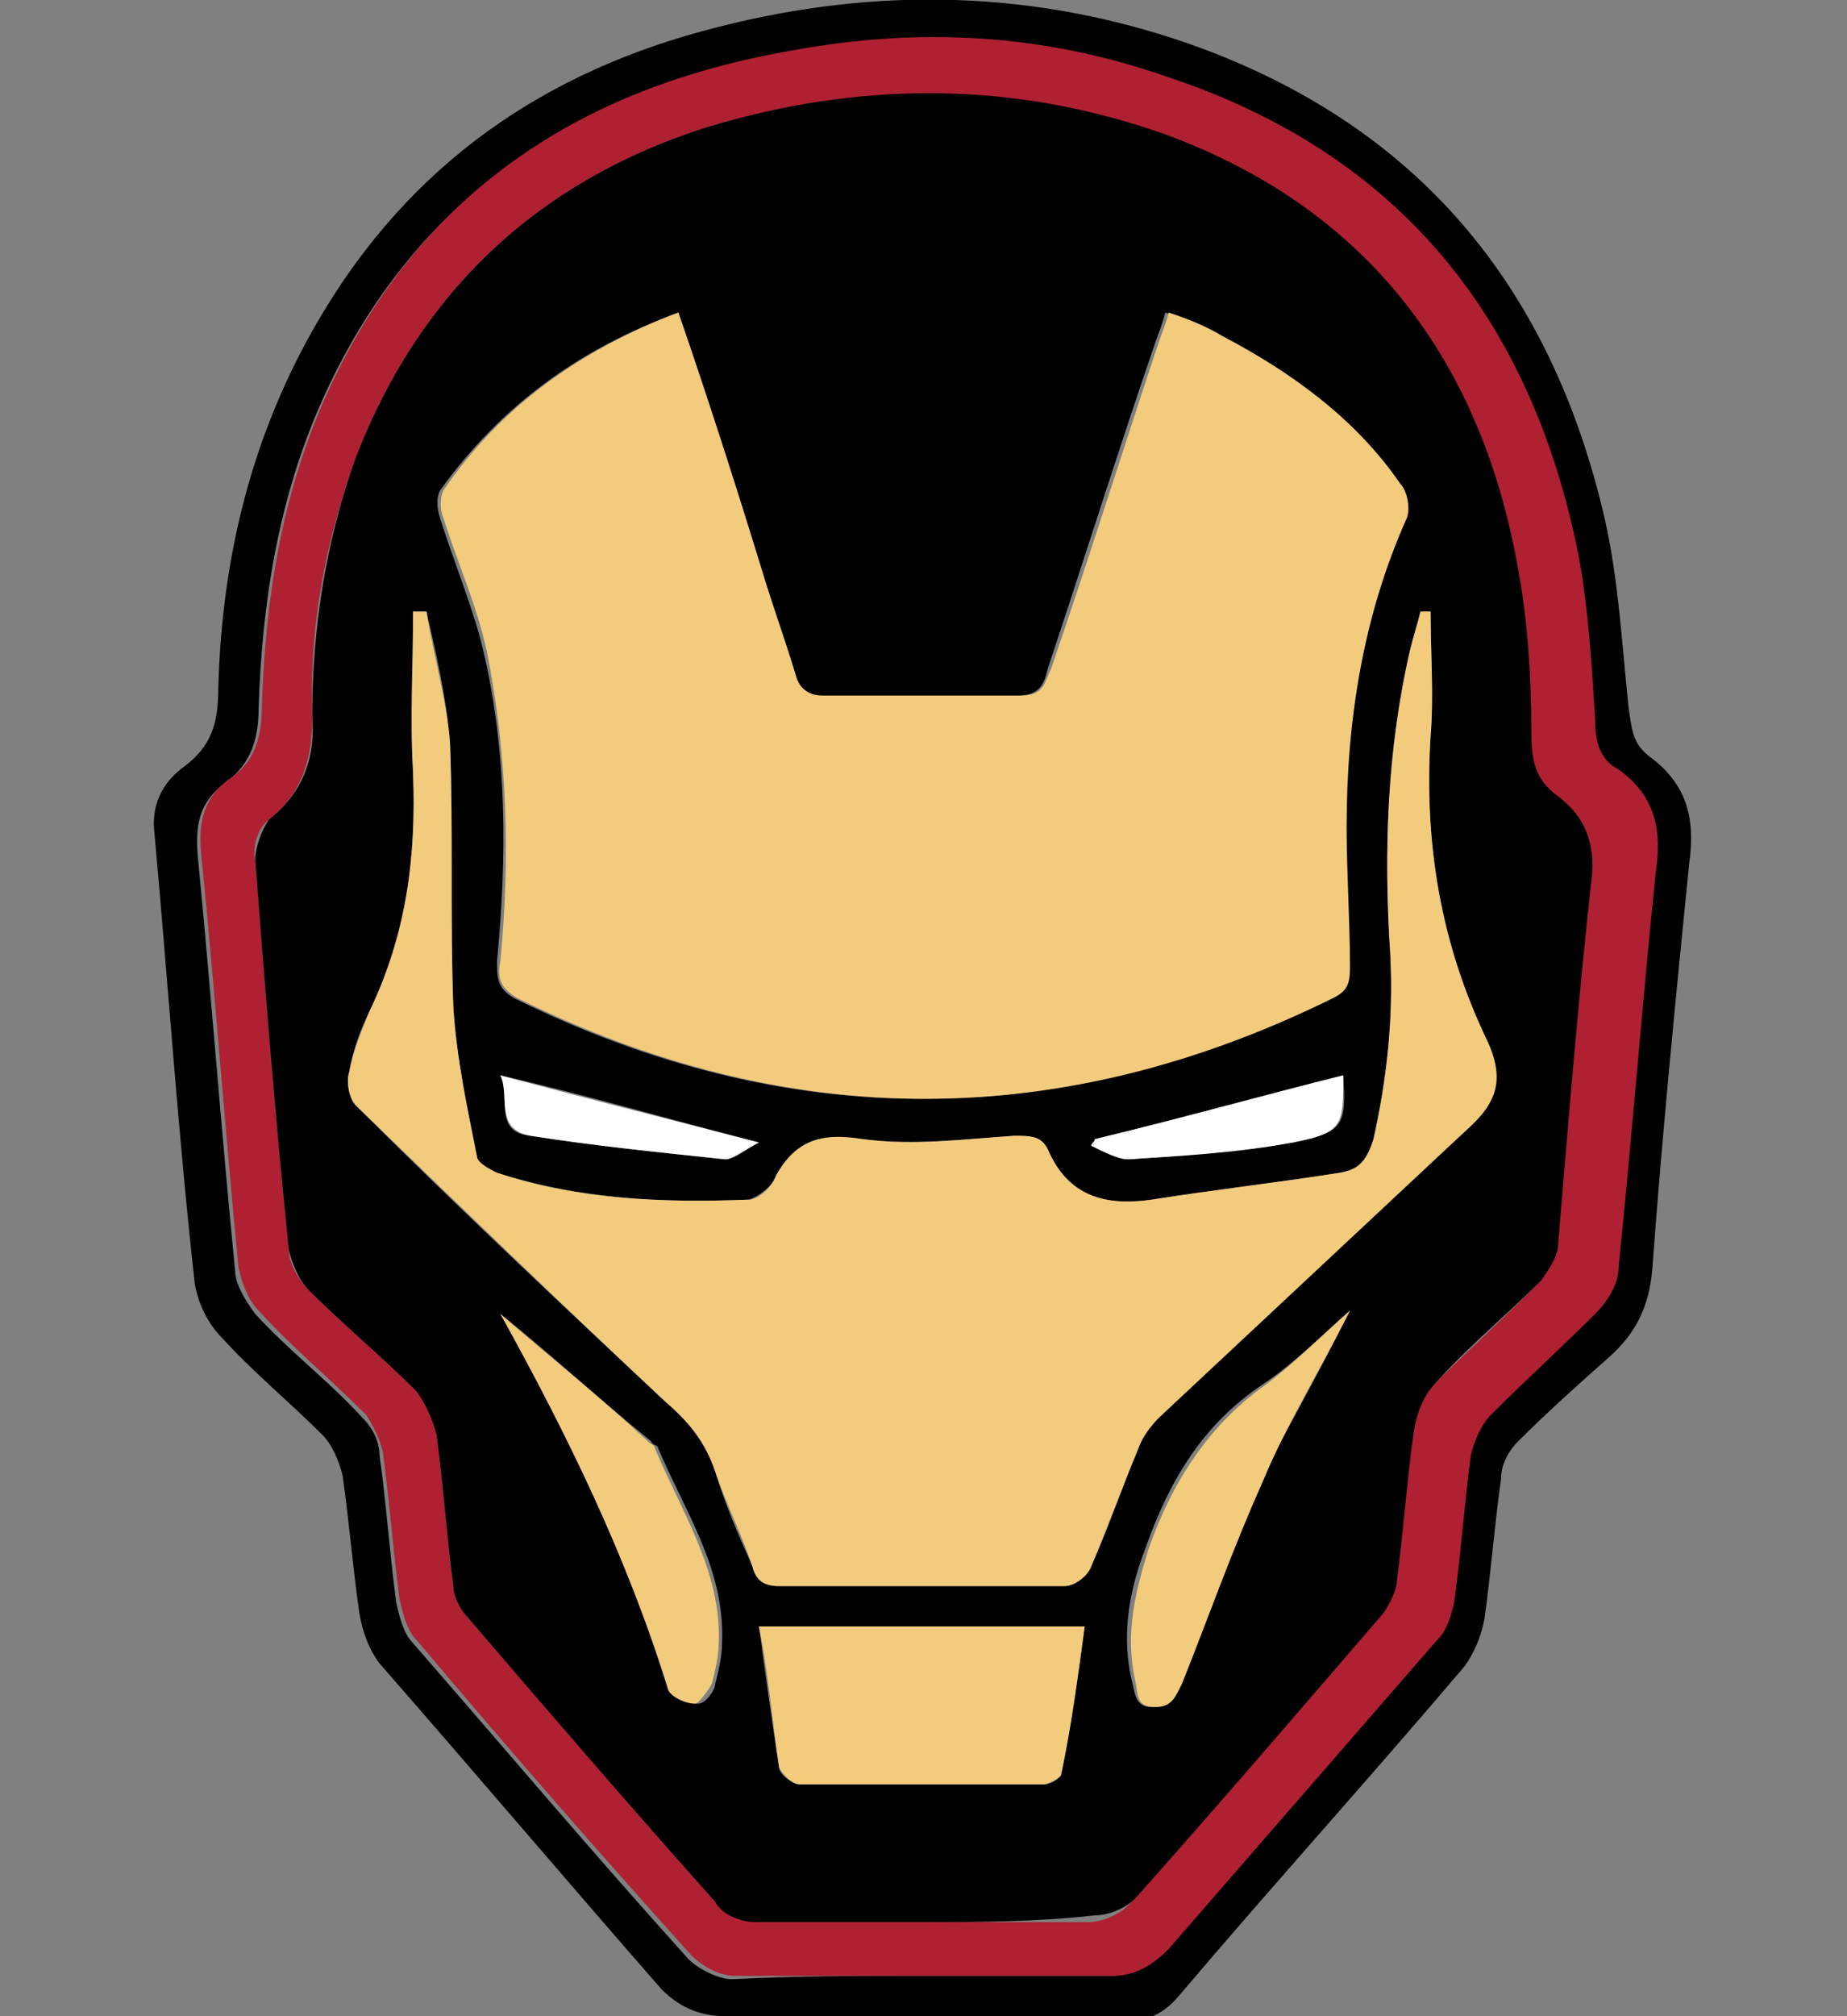 <svg xmlns="http://www.w3.org/2000/svg" xmlns:xlink="http://www.w3.org/1999/xlink" id="Layer_1" x="0" y="0" baseProfile="tiny" version="1.2" viewBox="0 0 55 60" xml:space="preserve"><rect x="0" y="0" width="55" height="60" fill="#808080" stroke="none"/><g><path d="M27.5,60c-2,0-3.9,0-5.9,0c-0.8,0-1.4-0.3-1.9-0.8c-2.8-3.2-5.6-6.5-8.4-9.7c-0.3-0.4-0.5-0.9-0.6-1.5 c-0.2-1.4-0.3-2.7-0.5-4.1c-0.1-0.4-0.3-0.9-0.6-1.2c-1-1-2.1-1.9-3-2.9c-0.4-0.4-0.7-1-0.8-1.6c-0.5-4.5-0.8-9-1.2-13.4 c-0.1-0.8,0.2-1.5,0.9-2c0.8-0.6,1-1.3,1-2.3c0.1-3.9,1-7.6,3-11c2.7-4.6,6.7-7.4,11.9-8.7c4.7-1.2,9.4-1.1,14,0.5 c6.8,2.4,10.8,7.2,12.4,14.2c0.4,1.8,0.5,3.7,0.7,5.6c0.1,0.6,0.1,1,0.6,1.4c1.1,0.8,1.4,1.8,1.2,3.2c-0.4,4-0.8,8-1.1,12.1 c-0.1,1.1-0.5,1.9-1.3,2.6c-0.9,0.8-1.8,1.6-2.7,2.5c-0.3,0.3-0.5,0.7-0.5,1.1c-0.2,1.4-0.3,2.8-0.5,4.2c-0.1,0.5-0.3,1-0.6,1.4 c-2.8,3.3-5.7,6.5-8.5,9.8c-0.5,0.6-1.1,0.8-1.8,0.8C31.4,60,29.5,60,27.5,60C27.5,60,27.5,60,27.5,60z M27.5,58.8 c1.8,0,3.6,0,5.5,0c0.7,0,1.2-0.2,1.7-0.8c2.7-3.1,5.3-6.1,8-9.2c0.2-0.3,0.4-0.7,0.5-1.1c0.2-1.5,0.3-3,0.5-4.4 c0.1-0.4,0.3-0.9,0.6-1.2c1-1,2.1-1.9,3.1-3c0.3-0.4,0.6-0.9,0.7-1.4c0.4-3.9,0.7-7.8,1.1-11.7c0.1-1.3,0-2.3-1.1-3.1 c-0.5-0.4-0.6-0.9-0.7-1.5c-0.1-1.6-0.2-3.3-0.5-4.9c-1.4-7-5.3-11.9-12.2-14.2C31,1.1,27.2,0.9,23.5,1.6 C17.1,2.7,12.3,5.9,9.6,11.9c-1.3,2.9-1.8,6-1.9,9.2c0,1-0.3,1.7-1,2.2c-0.8,0.6-0.9,1.3-0.8,2.3c0.4,4.1,0.7,8.2,1.1,12.2 c0,0.4,0.3,0.9,0.6,1.3c1,1.1,2.2,2,3.2,3.1c0.3,0.3,0.5,0.7,0.5,1.1c0.2,1.4,0.3,2.9,0.5,4.4c0.1,0.4,0.2,0.9,0.5,1.2 c2.7,3.1,5.4,6.3,8.2,9.4c0.3,0.3,0.9,0.6,1.3,0.6C23.7,58.8,25.6,58.8,27.5,58.8z"/><path fill="#AF2032" d="M27.5,58.8c-1.9,0-3.7,0-5.6,0c-0.5,0-1-0.3-1.3-0.6c-2.8-3.1-5.5-6.2-8.2-9.4c-0.3-0.3-0.4-0.8-0.5-1.2 c-0.2-1.5-0.3-2.9-0.5-4.4c-0.1-0.4-0.3-0.8-0.5-1.1c-1.1-1.1-2.2-2-3.2-3.1c-0.3-0.3-0.5-0.8-0.6-1.3c-0.4-4.1-0.7-8.2-1.1-12.2 c-0.1-0.9,0-1.7,0.8-2.3c0.8-0.5,1-1.3,1-2.2c0.1-3.2,0.6-6.3,1.9-9.2c2.7-6,7.5-9.2,13.9-10.3c3.8-0.7,7.5-0.5,11.2,0.8 c6.9,2.3,10.8,7.2,12.2,14.2c0.3,1.6,0.4,3.3,0.5,4.9c0,0.6,0.1,1.2,0.7,1.5c1.1,0.8,1.3,1.8,1.1,3.1c-0.4,3.9-0.7,7.8-1.1,11.7 c0,0.5-0.3,1-0.7,1.4c-1,1-2.1,2-3.1,3c-0.3,0.3-0.5,0.8-0.6,1.2c-0.2,1.5-0.3,3-0.5,4.4c-0.1,0.4-0.2,0.8-0.5,1.1 c-2.7,3.1-5.3,6.1-8,9.2c-0.5,0.5-1,0.8-1.7,0.8C31.1,58.8,29.3,58.8,27.5,58.8z M27.4,57.2C27.4,57.2,27.4,57.2,27.4,57.2 c1.7,0,3.4,0,5,0c0.4,0,0.9-0.2,1.2-0.5c2.5-2.8,5-5.7,7.4-8.5c0.2-0.3,0.4-0.7,0.4-1c0.2-1.5,0.3-2.9,0.5-4.4 c0.1-0.5,0.4-1.1,0.7-1.5c1-1,2.1-2,3.1-3c0.3-0.3,0.5-0.7,0.5-1.1c0.4-3.6,0.6-7.3,1-10.9c0.1-1.1-0.1-1.8-1-2.4 c-0.7-0.5-0.8-1.1-0.8-1.9c-0.1-1.6-0.1-3.3-0.4-4.9c-1.1-6.2-4.5-10.7-10.5-12.9C30.2,2.5,25.6,2.4,21,3.8 c-5,1.6-8.5,4.9-10.4,9.8c-0.9,2.5-1.4,5-1.3,7.7c0,1.3-0.3,2.3-1.3,3.1c-0.3,0.2-0.5,0.8-0.4,1.2c0.3,3.9,0.6,7.7,1,11.6 c0,0.4,0.3,0.9,0.6,1.2c1,1,2.2,2,3.2,3c0.3,0.3,0.5,0.8,0.6,1.3c0.2,1.5,0.3,3,0.5,4.5c0,0.3,0.2,0.7,0.4,0.9 c2.5,2.9,4.9,5.7,7.4,8.5c0.3,0.3,0.8,0.5,1.2,0.6C24.2,57.2,25.8,57.2,27.4,57.2z"/><path d="M27.4,57.2c-1.6,0-3.3,0-4.9,0c-0.4,0-1-0.2-1.2-0.6c-2.5-2.8-5-5.7-7.4-8.5c-0.2-0.2-0.4-0.6-0.4-0.9 c-0.2-1.5-0.3-3-0.5-4.5c-0.1-0.4-0.3-0.9-0.6-1.3c-1-1-2.2-2-3.2-3c-0.3-0.3-0.5-0.8-0.6-1.2c-0.4-3.9-0.7-7.7-1-11.6 c0-0.4,0.2-0.9,0.4-1.2c1-0.8,1.4-1.8,1.3-3.1c0-2.6,0.4-5.2,1.3-7.7C12.5,8.7,16,5.4,21,3.8c4.6-1.4,9.2-1.4,13.7,0.2 c6,2.2,9.4,6.7,10.5,12.9c0.3,1.6,0.4,3.3,0.4,4.9c0,0.8,0.1,1.4,0.8,1.9c0.8,0.6,1.1,1.4,1,2.4c-0.4,3.6-0.7,7.3-1,10.9 c0,0.4-0.3,0.8-0.5,1.1c-1,1-2.1,1.9-3.1,3c-0.4,0.4-0.6,0.9-0.7,1.5c-0.2,1.4-0.3,2.9-0.5,4.4c0,0.3-0.2,0.7-0.4,1 c-2.5,2.9-4.9,5.7-7.4,8.5c-0.3,0.3-0.8,0.5-1.2,0.5C30.8,57.2,29.1,57.2,27.4,57.2C27.4,57.2,27.4,57.2,27.4,57.2z M20.2,9.3 c-3,1.1-5.3,2.8-7.1,5.3c-0.1,0.2-0.1,0.5,0,0.8c0.4,1.3,1,2.7,1.3,4c0.7,3,0.7,6.1,0.4,9.2c0,0.5,0,0.8,0.5,1.1 c8.1,4,16.2,4,24.3,0c0.4-0.2,0.6-0.5,0.5-0.9c-0.1-1.4-0.2-2.8-0.1-4.2c0.1-3.2,0.5-6.3,1.8-9.2c0.1-0.3,0-0.7-0.2-1 c-1.4-1.9-3.2-3.3-5.3-4.4c-0.5-0.3-1-0.5-1.6-0.7c-0.1,0.4-0.2,0.6-0.3,0.9c-1.1,3.2-2.1,6.4-3.2,9.7c-0.1,0.4-0.2,0.8-0.9,0.8 c-2,0-3.9,0-5.9,0c-0.5,0-0.7-0.2-0.8-0.6c-0.3-1-0.7-2.1-1-3.1C21.9,14.5,21.1,11.9,20.2,9.3z M42.6,18.2c-0.1,0-0.2,0-0.3,0 c-0.1,0.4-0.2,0.7-0.3,1.1c-0.7,3-0.8,6-0.6,9.1c0.1,1.9-0.1,3.7-0.5,5.5c-0.1,0.6-0.4,0.9-1,1c-1.9,0.3-3.7,0.5-5.6,0.8 c-1.4,0.2-2.5-0.1-3.1-1.5c-0.2-0.4-0.6-0.4-1-0.4c-1.5,0.1-3,0.3-4.5,0.1c-1.2-0.1-2,0-2.6,1.1c-0.1,0.3-0.5,0.6-0.8,0.7 c-2.5,0.1-5,0-7.5-0.8c-0.3-0.1-0.6-0.3-0.6-0.5c-0.3-1.5-0.6-2.9-0.7-4.4c-0.1-2.6,0-5.3-0.1-7.9c-0.1-1.3-0.4-2.6-0.7-3.9 c-0.1,0-0.3,0-0.4,0c0,1.6,0,3.2,0,4.8c0.1,2.5-0.2,4.9-1.3,7.1c-0.3,0.6-0.5,1.2-0.6,1.8c-0.1,0.3,0,0.8,0.2,1 c3,3,6.1,5.9,9.2,8.8c0.7,0.6,1.2,1.2,1.5,2.1c0.3,1,0.7,1.9,1.1,2.8c0.1,0.4,0.4,0.6,0.8,0.6c2.8,0,5.7,0,8.5,0 c0.3,0,0.7-0.3,0.8-0.6c0.5-1.1,0.9-2.3,1.4-3.5c0.1-0.3,0.4-0.7,0.6-0.9c3-2.9,6.1-5.8,9.2-8.6c0.8-0.8,1.1-1.5,0.6-2.6 c-1.4-2.9-1.9-5.9-1.7-9.1C42.7,20.7,42.6,19.5,42.6,18.2z M22.6,48.4c0.2,1.5,0.4,2.9,0.6,4.2c0,0.2,0.4,0.5,0.6,0.5 c2.4,0,4.9,0,7.3,0c0.2,0,0.5-0.2,0.5-0.3c0.3-1.5,0.5-2.9,0.7-4.4C29.1,48.4,25.9,48.4,22.6,48.4z M14.9,39.1 c2,3.6,3.8,7.3,5.1,11.2c0.1,0.2,0.5,0.4,0.8,0.4c0.2,0,0.5-0.4,0.5-0.6c0.1-0.4,0.2-0.8,0.2-1.2c0.1-2.2-1.1-3.9-1.9-5.8 c0-0.1-0.2-0.1-0.2-0.2C17.8,41.6,16.4,40.3,14.9,39.1z M40.2,39c-0.9,0.8-1.7,1.6-2.6,2.2c-1.8,1.2-2.8,2.9-3.5,4.9 c-0.5,1.3-0.7,2.6-0.4,3.9c0.1,0.4,0.1,0.8,0.6,0.8c0.5,0,0.7-0.3,0.8-0.7c0.8-2,1.5-4,2.4-6C38.4,42.4,39.3,40.8,40.2,39z M14.9,32c0.3,0.7-0.2,1.7,0.9,1.8c1.9,0.3,3.9,0.5,5.8,0.7c0.3,0,0.6-0.3,1-0.5C19.9,33.3,17.5,32.6,14.9,32z M40,32 c-2.4,0.6-4.9,1.3-7.4,1.9c0,0.1-0.1,0.1-0.1,0.2c0.4,0.1,0.7,0.4,1.1,0.4c1.6-0.1,3.3-0.3,4.9-0.5C40,33.7,40.1,33.5,40,32z"/><path fill="#F2CB7D" d="M20.2,9.3c0.9,2.6,1.7,5.1,2.5,7.7c0.3,1,0.7,2.1,1,3.1c0.1,0.4,0.4,0.6,0.8,0.6c2,0,3.9,0,5.9,0 c0.7,0,0.7-0.4,0.9-0.8c1.1-3.2,2.1-6.4,3.2-9.7c0.1-0.3,0.2-0.5,0.3-0.9c0.6,0.2,1.1,0.4,1.6,0.7c2.1,1.1,4,2.5,5.3,4.4 c0.2,0.2,0.3,0.7,0.2,1c-1.3,2.9-1.8,6-1.8,9.2c0,1.4,0.1,2.8,0.1,4.2c0,0.5-0.1,0.7-0.5,0.9c-8.1,4-16.2,4-24.3,0 c-0.5-0.3-0.6-0.6-0.5-1.1c0.3-3.1,0.2-6.2-0.4-9.2c-0.3-1.4-0.9-2.7-1.3-4c-0.1-0.2-0.1-0.6,0-0.8C14.9,12.1,17.3,10.4,20.2,9.3z"/><path fill="#F2CB7D" d="M42.6,18.2c0,1.2,0.1,2.5,0,3.7c-0.2,3.2,0.3,6.2,1.7,9.1c0.5,1.1,0.3,1.8-0.6,2.6 c-3.1,2.9-6.1,5.7-9.2,8.6c-0.3,0.3-0.5,0.6-0.6,0.9c-0.5,1.2-0.9,2.3-1.4,3.5c-0.1,0.3-0.5,0.6-0.8,0.6c-2.8,0-5.7,0-8.5,0 c-0.5,0-0.7-0.2-0.8-0.6c-0.3-0.9-0.8-1.9-1.1-2.8c-0.3-0.9-0.8-1.5-1.5-2.1c-3.1-2.9-6.2-5.9-9.2-8.8c-0.2-0.2-0.3-0.7-0.2-1 c0.1-0.6,0.4-1.3,0.6-1.8c1.1-2.3,1.4-4.6,1.3-7.1c-0.1-1.6,0-3.2,0-4.8c0.1,0,0.3,0,0.4,0c0.2,1.3,0.6,2.6,0.7,3.9 c0.1,2.6,0,5.3,0.1,7.9c0.1,1.5,0.4,2.9,0.7,4.4c0,0.2,0.4,0.4,0.6,0.5c2.4,0.8,4.9,0.9,7.5,0.8c0.3,0,0.7-0.4,0.8-0.7 c0.6-1.1,1.4-1.3,2.6-1.1c1.5,0.2,3,0,4.5-0.1c0.5,0,0.8,0,1,0.4c0.6,1.4,1.7,1.7,3.1,1.5c1.9-0.3,3.7-0.5,5.6-0.8 c0.6-0.1,0.8-0.4,1-1c0.4-1.8,0.6-3.6,0.5-5.5c-0.2-3-0.1-6.1,0.6-9.1c0.1-0.4,0.2-0.7,0.3-1.1C42.4,18.2,42.5,18.2,42.6,18.2z"/><path fill="#F2CB7D" d="M22.6,48.4c3.2,0,6.4,0,9.7,0c-0.2,1.5-0.4,3-0.7,4.4c0,0.1-0.4,0.3-0.5,0.3c-2.4,0-4.9,0-7.3,0 c-0.2,0-0.5-0.3-0.6-0.5C23,51.3,22.9,49.9,22.6,48.4z"/><path fill="#F2CB7D" d="M14.9,39.1c1.5,1.3,3,2.5,4.4,3.8c0.1,0.1,0.2,0.1,0.2,0.2c0.8,1.9,2,3.7,1.9,5.8c0,0.4-0.1,0.8-0.2,1.2 c-0.1,0.2-0.4,0.6-0.5,0.6c-0.3,0-0.7-0.2-0.8-0.4C18.7,46.4,16.9,42.7,14.9,39.1z"/><path fill="#F2CB7D" d="M40.2,39c-0.9,1.8-1.9,3.4-2.6,5.1c-0.9,2-1.6,4-2.4,6c-0.2,0.4-0.3,0.7-0.8,0.7c-0.6,0-0.5-0.4-0.6-0.8 c-0.3-1.4,0-2.6,0.4-3.9c0.7-2,1.8-3.7,3.5-4.9C38.5,40.6,39.3,39.8,40.2,39z"/><path fill="#FFF" d="M14.9,32c2.6,0.7,5,1.3,7.7,2c-0.4,0.2-0.8,0.5-1,0.5c-1.9-0.2-3.9-0.4-5.8-0.7 C14.7,33.6,15.2,32.6,14.9,32z"/><path fill="#FFF" d="M40,32c0,1.5,0,1.7-1.5,2c-1.6,0.3-3.3,0.4-4.9,0.5c-0.3,0-0.7-0.2-1.1-0.4c0-0.1,0.1-0.1,0.1-0.2 C35.1,33.3,37.6,32.6,40,32z"/></g></svg>